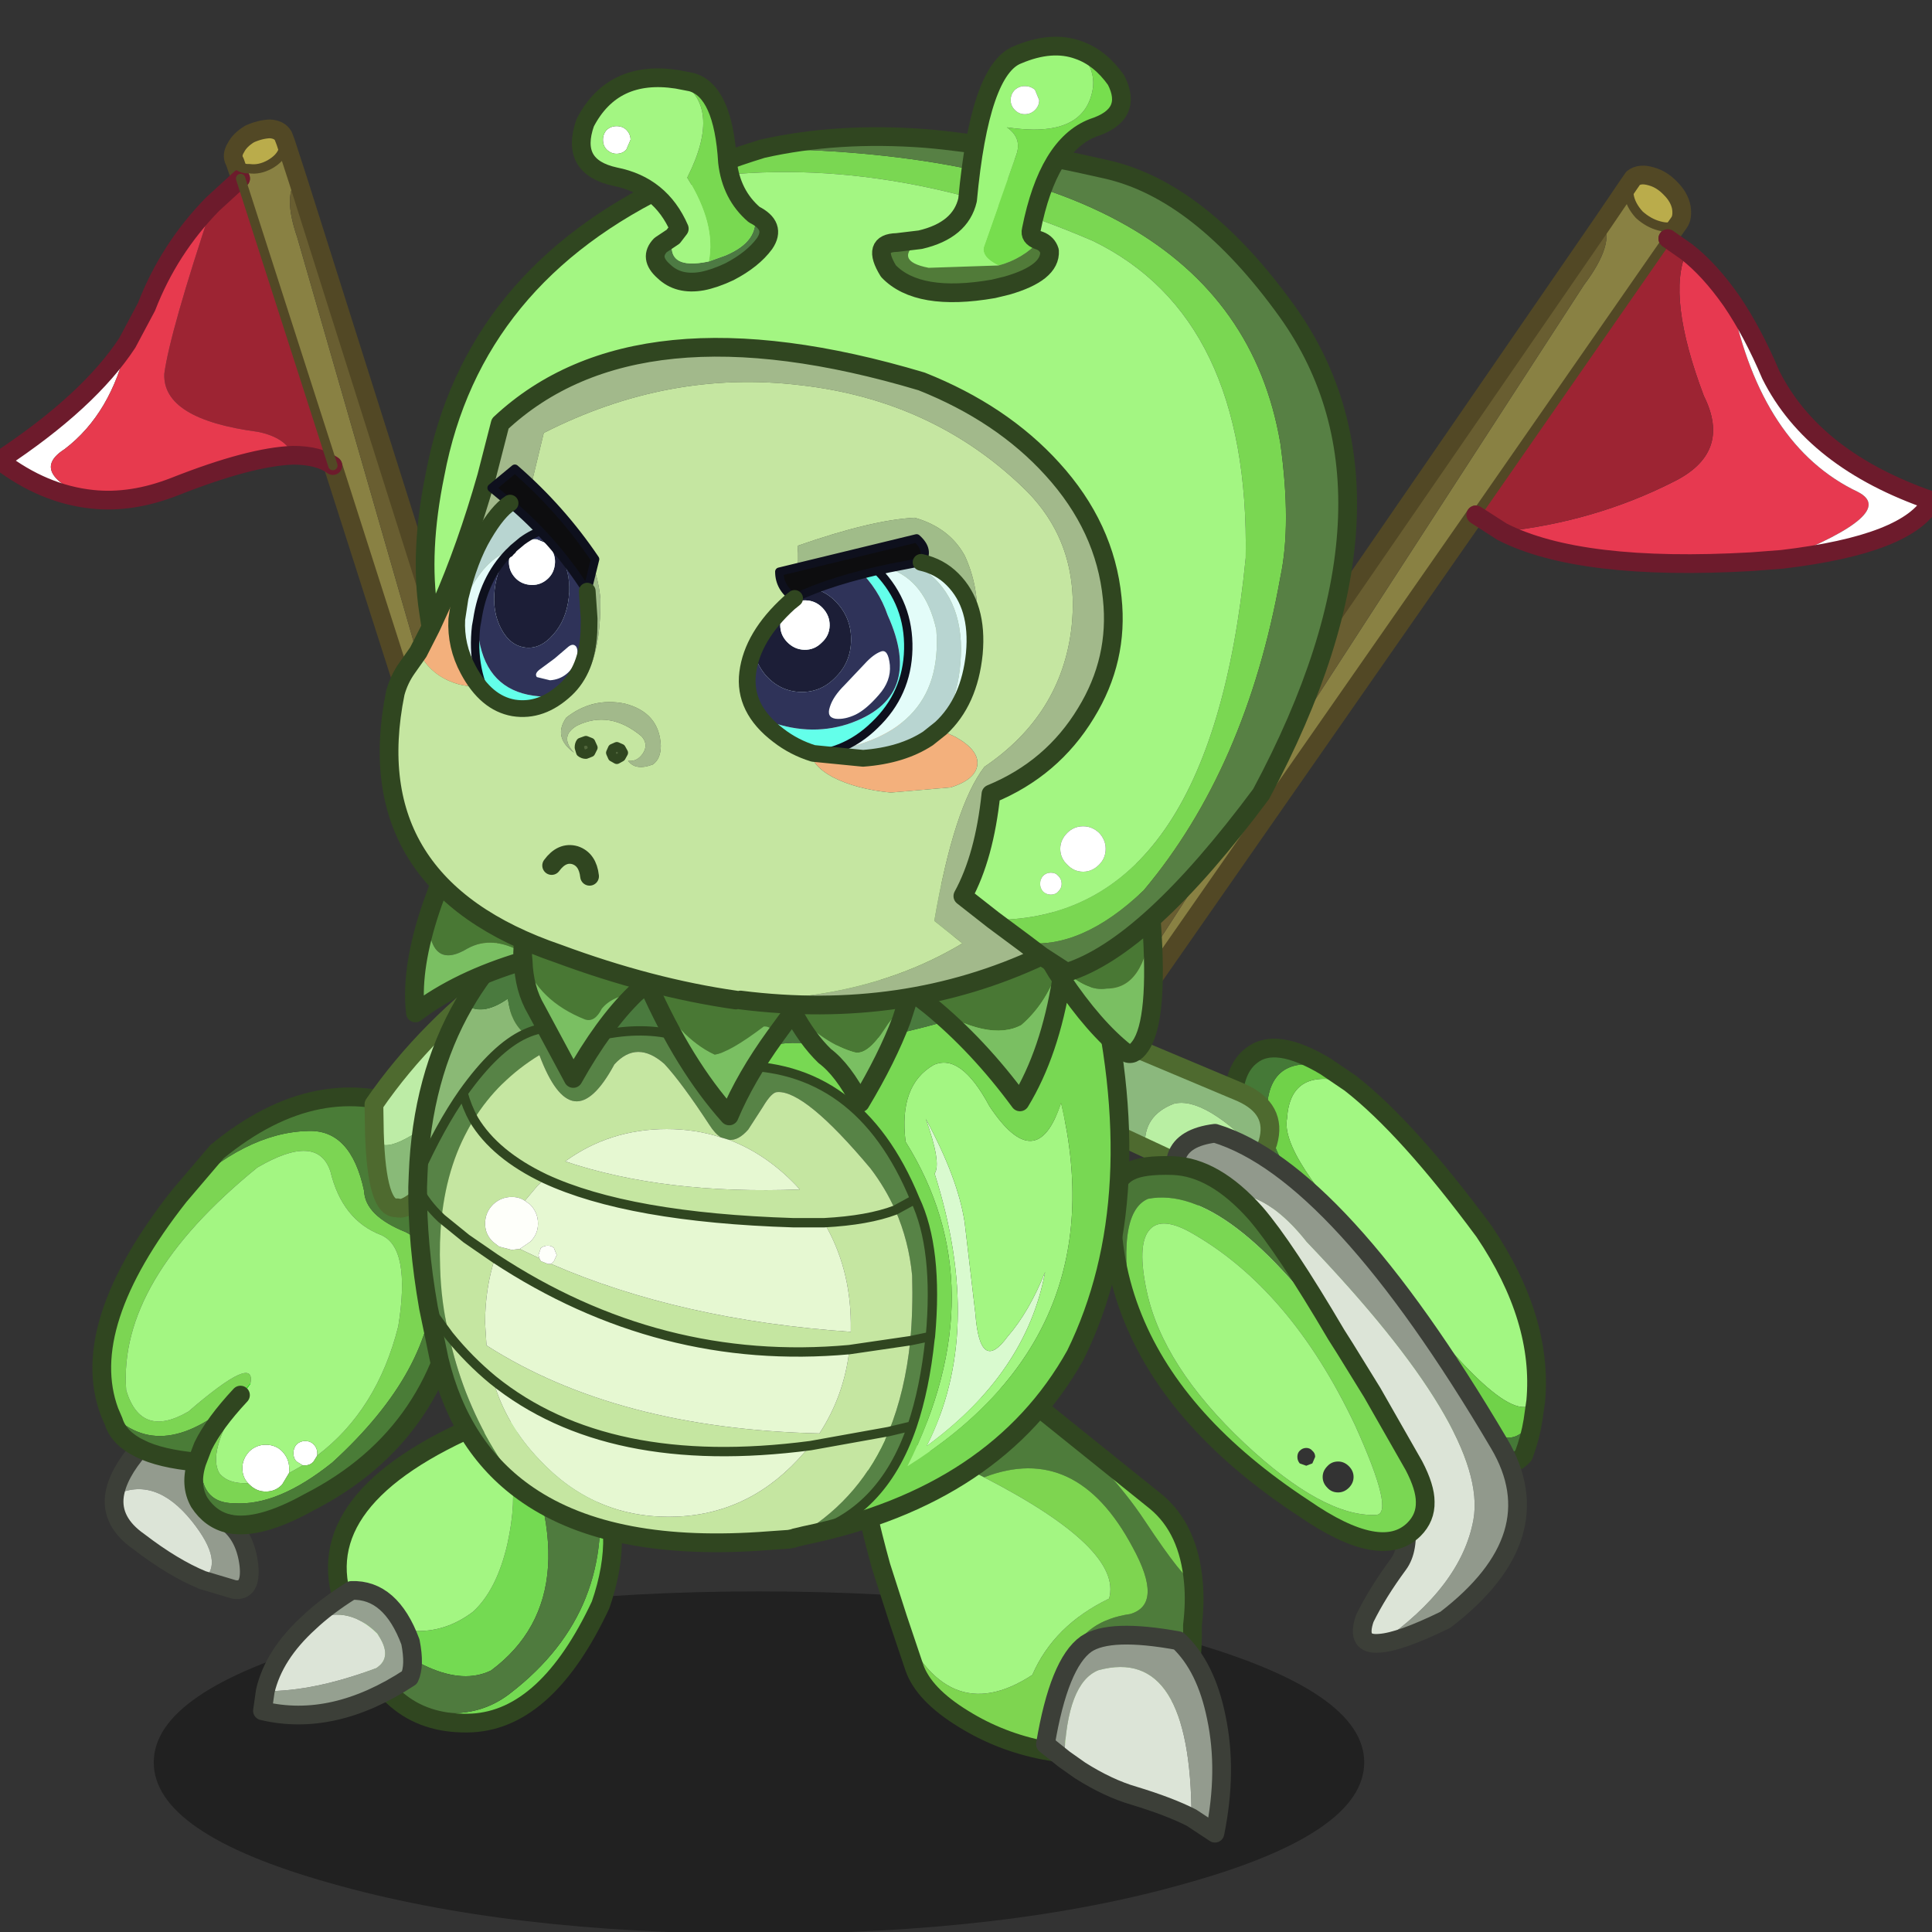 <svg xmlns:ffdec="https://www.free-decompiler.com/flash" xmlns:xlink="http://www.w3.org/1999/xlink" ffdec:objectType="frame" height="100" width="100" xmlns="http://www.w3.org/2000/svg"><rect width="100%" height="100%" fill="#333333" stroke="none"/><use ffdec:characterId="21" height="211.2" transform="matrix(.467 0 0 .467 -9.461 1.907)" width="236.25" xlink:href="#a"/><use ffdec:characterId="22" height="68" transform="scale(1.351 1.471)" width="74" xlink:href="#b"/><defs><g id="a" transform="translate(15.65 1.7)"><use ffdec:characterId="1" height="36.55" transform="translate(21.65 170.6) scale(1.038)" width="129.25" xlink:href="#c"/><use ffdec:characterId="2" height="68.85" transform="translate(119.495 105.913) scale(1.038)" width="54.4" xlink:href="#d"/><use ffdec:characterId="3" height="50.6" transform="translate(98.162 145.912) scale(1.038)" width="41.3" xlink:href="#e"/><use ffdec:characterId="4" height="95.6" transform="translate(3.512 7.462) scale(1.038)" width="60.8" xlink:href="#f"/><use ffdec:characterId="5" height="68.65" transform="translate(14.862 100.212) scale(1.038)" width="47.6" xlink:href="#g"/><use ffdec:characterId="6" height="35.7" transform="translate(32.662 149.162) scale(1.038)" width="39.4" xlink:href="#h"/><use ffdec:characterId="7" height="95.5" transform="translate(121.262 12.562) scale(1.038)" width="94.9" xlink:href="#i"/><use ffdec:characterId="8" height="74" transform="translate(49.862 89.462) scale(1.038)" width="77" xlink:href="#j"/><use ffdec:characterId="9" height="30.95" transform="translate(49.512 86.812) scale(1.038)" width="80.9" xlink:href="#k"/><use ffdec:characterId="10" height="94.75" transform="translate(46.712 8.312) scale(1.038)" width="104.35" xlink:href="#l"/><use ffdec:characterId="11" height="23.7" transform="matrix(.928 .021 -.021 .928 87.722 56.066)" width="27.1" xlink:href="#m"/><clipPath id="n" transform="matrix(.928 .021 -.021 .928 56.2 46.4)"><path d="M55.95 30.7q3.8-3.7 3.7-10.8-.2-7.1-5.85-10.05l.8-.2.05.05q2.25.45 3.8 1.95 3.2 3.05 2.8 8.8-.45 5.75-3.8 9l-1.5 1.25M50.8 10.5q4.4 1.35 5.85 7.2 1.3 13.1-14.35 15.1-2.3-.65-4.2-2.05-4.3-3.1-3.85-7.4Q34.7 19 39 14.9l.65-.55.1-.1Q44 12.1 50.8 10.5" fill="#e3fcf9" fill-rule="evenodd"/><path d="M53.8 9.85q5.65 2.95 5.85 10.05.1 7.1-3.7 10.8-3.05 2.1-7.7 2.55l-5.95-.45q15.65-2 14.35-15.1-1.45-5.85-5.85-7.2l3-.65" fill="#b8d5d1" fill-rule="evenodd"/></clipPath><g clip-path="url(#n)"><use ffdec:characterId="12" height="26.9" transform="matrix(.928 .021 -.021 .928 81.338 53.138)" width="26.6" xlink:href="#o"/></g><use ffdec:characterId="13" height="28" transform="matrix(.928 .021 -.021 .928 86.863 52.984)" width="29.1" xlink:href="#p"/><use ffdec:characterId="14" height="24.25" transform="rotate(6.52 -405.74 522.95) scale(.928)" width="15.9" xlink:href="#q"/><clipPath id="r" transform="matrix(.922 .106 -.106 .922 57.55 45.9)"><path d="M15.85 18.35q.3 4.5-1.95 7.15-2.6 3.05-5.95 2.9-3.35-.2-5.9-3.9Q.2 21.85 0 18.65 2.45 8.9 7.95 9.5q3.95 1.9 7.9 8.85" fill="#e3fcf9" fill-rule="evenodd"/><path d="m0 18.65.1-2.6Q.7 11.3 2.05 8.3q1.35-3.05 2.7-4.15 5.85 3.9 10.3 9.4h.05l.6 3.25.15 1.55Q11.9 11.4 7.95 9.5 2.45 8.9 0 18.65" fill="#b8d5d1" fill-rule="evenodd"/></clipPath><g clip-path="url(#r)"><use ffdec:characterId="15" height="26.95" transform="matrix(.922 .106 -.106 .922 58.35 51.13)" width="20.75" xlink:href="#s"/></g><use ffdec:characterId="16" height="29.9" transform="rotate(6.52 -367.611 517.034) scale(.928)" width="17.9" xlink:href="#t"/><use ffdec:characterId="17" height="4.35" transform="translate(64.712 87.862) scale(1.038)" width="6.05" xlink:href="#u"/><use ffdec:characterId="18" height="28.3" transform="translate(101.262 -1.688) scale(1.038)" width="27.65" xlink:href="#v"/><use ffdec:characterId="19" height="23.8" transform="translate(68.012 1.812) scale(1.038)" width="22" xlink:href="#w"/></g><g id="d"><path d="M30.75 14.95q6.1 4.75 14.3 15.85 6.3 9.35 5.5 18.1-2.95 3.85-17.1-15.65Q23.2 22.6 24 18.7q.35-5.6 6.75-3.75" fill="#a2f782" fill-rule="evenodd" transform="translate(2.75 -6.9)"/><path d="m28.1 13.15 2.65 1.8Q24.35 13.1 24 18.7q-.8 3.9 9.45 14.55 14.15 19.5 17.1 15.65l-.3 2.1q-2.3 3.2-4.5.7-22.95-24.9-23.9-33-.25-6.9 6.25-5.55" fill="#70d249" fill-rule="evenodd" transform="translate(2.75 -6.9)"/><path d="M50.25 51q-.3 1.85-1 3.7-2.1 2.3-6.45-.35Q30.5 44 19.65 25.65q-3.1-10.9.55-13.65 2.55-2.05 7.9 1.15-6.5-1.35-6.25 5.55.95 8.1 23.9 33 2.2 2.5 4.5-.7" fill="#457937" fill-rule="evenodd" transform="translate(2.75 -6.9)"/><path d="M53 44.1q-.3 1.85-1 3.7-2.1 2.3-6.45-.35-12.3-10.35-23.15-28.7-3.1-10.9.55-13.65 2.55-2.05 7.9 1.15l2.65 1.8q6.1 4.75 14.3 15.85 6.3 9.35 5.5 18.1l-.3 2.1z" fill="none" stroke="#304620" stroke-linecap="round" stroke-linejoin="round" stroke-width="2"/><path d="M21.4 22.8q-6.2-6.5-9.5-5.65-3.35 1.3-3.05 4.7l-10.6-4.95 1.7-9 19.15 8.05q3.9 1.75 2.85 5.35l-.55 1.5" fill="#8bb87d" fill-rule="evenodd" transform="translate(2.75 -6.9)"/><path d="M8.85 21.85q-.3-3.4 3.05-4.7 3.3-.85 9.5 5.65-1.45 2.9-5.15 2.5l-7.4-3.45" fill="#b9efa3" fill-rule="evenodd" transform="translate(2.75 -6.9)"/><path d="m24.15 15.9.55-1.5q1.05-3.6-2.85-5.35L2.7 1 1 10l10.6 4.95L19 18.4q3.7.4 5.15-2.5z" fill="none" stroke="#4e6a2f" stroke-linecap="round" stroke-linejoin="round" stroke-width="2"/><path d="M13.5 28.4q-3.95-7.25 2.8-8.1 13.15 4 30.35 33.15 5.85 9.9-5.75 18.8-4.8 2.35-7 2.5 8.7-6.05 10-13.2 1.65-9.35-17.8-29.65-6.4-8.1-12.6-3.5" fill="#91998c" fill-rule="evenodd" transform="translate(2.75 -6.9)"/><path d="M33.9 74.75q-2.6.25-1.6-2.65 1.35-2.75 3.6-5.8 2.25-3.1-1.45-11.9-3.65-8.8-20.95-26 6.2-4.6 12.6 3.5 19.45 20.3 17.8 29.65-1.3 7.15-10 13.2" fill="#dce4d7" fill-rule="evenodd" transform="translate(2.75 -6.9)"/><path d="M16.25 21.5q-3.95-7.25 2.8-8.1 13.15 4 30.35 33.15 5.85 9.9-5.75 18.8-4.8 2.35-7 2.5-2.6.25-1.6-2.65 1.35-2.75 3.6-5.8 2.25-3.1-1.45-11.9-3.65-8.8-20.95-26z" fill="none" stroke="#3c3f38" stroke-linecap="round" stroke-linejoin="round" stroke-width="2"/><path d="M7.55 40.05q-2.4-5.9-2.3-12.5.35-2.4 2-3.2 1.35-.7 4.55-.6 4.45.15 8.85 5.1 3.1 3.6 8.6 12.95l.95 1.5q-12.55-17.65-21.05-16-3.6 1.55-1.6 12.75" fill="#4a7637" fill-rule="evenodd" transform="translate(2.75 -6.9)"/><path d="M7.55 40.05q-2-11.2 1.6-12.75 8.5-1.65 21.05 16l2.9 4.7 4.45 7.8q1.2 2.3 1.2 3.85.05 1.7-1.2 2.95-3.5 3.45-11.75-2.25-13.65-8.95-18.25-20.3m11.9 13.35q8.45 7.9 14.05 7.65 2.05-.1-2.25-9.6Q24.3 36.8 13.55 30.8q-3.15-1.7-4.35-.05Q8 32.35 9 37.1q1.7 8.05 10.45 16.3" fill="#7ad753" fill-rule="evenodd" transform="translate(2.75 -6.9)"/><path d="M19.45 53.4Q10.7 45.15 9 37.1q-1-4.75.2-6.35 1.2-1.65 4.35.05 10.75 6 17.7 20.65 4.3 9.5 2.25 9.6-5.6.25-14.05-7.65M27 54.85q0-.4-.3-.65-.25-.3-.65-.3t-.7.3q-.25.25-.25.65t.25.7l.7.25.65-.25.3-.7m3.6 1q-.5-.5-1.15-.5-.7 0-1.15.5-.5.5-.5 1.15 0 .65.5 1.15.45.5 1.15.5.65 0 1.15-.5.5-.5.5-1.15 0-.65-.5-1.15" fill="#a3f682" fill-rule="evenodd" transform="translate(2.75 -6.9)"/><path d="M32.95 36.4 32 34.9q-5.5-9.35-8.6-12.95-4.4-4.95-8.85-5.1-3.2-.1-4.55.6-1.65.8-2 3.2-.1 6.6 2.3 12.5 4.6 11.35 18.25 20.3 8.25 5.7 11.75 2.25 1.25-1.25 1.2-2.95 0-1.55-1.2-3.85l-4.45-7.8-2.9-4.7z" fill="none" stroke="#304620" stroke-linecap="round" stroke-linejoin="round" stroke-width="2"/></g><g id="e"><path d="M13.95 10.6q-4.6-2.4-10.8-5L15.85 0l4.45 3.55Q27.4 9.6 31.15 15.3q4.15 6.25 5.15 6.5.2 2.1-.1 4.6.35 15.4-13.25 13.8-2.85-13.65 6.6-15 3.6-1.05.25-7.15-6-11.25-15.85-7.45" fill="#4e7c3b" fill-rule="evenodd" transform="translate(1 1)"/><path d="M4.75 25.7q5.1 12.05 14.35 6 2.3-5.3 8.2-8.15 1.5-5.3-13.35-12.95 9.85-3.8 15.85 7.45 3.35 6.1-.25 7.15-9.45 1.35-6.6 15l-2.6-.45q-4.65-.9-8.6-3.35-4.25-2.6-5.25-5.5l-1.75-5.2M20.3 3.55l12 9.65q3.5 2.9 4 8.6-1-.25-5.15-6.5Q27.4 9.6 20.3 3.55" fill="#7ed550" fill-rule="evenodd" transform="translate(1 1)"/><path d="m4.75 25.7-1.8-5.6Q1.2 13.8 0 6.95L3.15 5.6q6.2 2.6 10.8 5Q28.8 18.25 27.3 23.55q-5.9 2.85-8.2 8.15-9.25 6.05-14.35-6" fill="#a3f682" fill-rule="evenodd" transform="translate(1 1)"/><path d="M4.15 6.6 1 7.95Q2.2 14.8 3.95 21.1l1.8 5.6 1.75 5.2q1 2.9 5.25 5.5 3.95 2.45 8.6 3.35l2.6.45q13.6 1.6 13.25-13.8.3-2.5.1-4.6-.5-5.7-4-8.6l-12-9.65L16.85 1 4.15 6.6z" fill="none" stroke="#304620" stroke-linecap="round" stroke-linejoin="round" stroke-width="2"/><path d="m22.5 40.7-2-1.6q1.45-8.65 4.35-10.7 2.5-1.7 9.85-.35 2.95 2.75 4.05 8.2 1.2 5.7-.15 12.35l-2.5-1.65q-.05-18.45-9.95-15.75-3.35 1.35-3.65 9.5" fill="#939b8e" fill-rule="evenodd" transform="translate(1 1)"/><path d="M36.1 46.95q-2.35-1.2-6.15-2.35-2.75-.8-5.75-2.7l-1.7-1.2q.3-8.15 3.65-9.5 9.9-2.7 9.95 15.75" fill="#dce4d7" fill-rule="evenodd" transform="translate(1 1)"/><path d="m23.5 41.7-2-1.6q1.45-8.65 4.35-10.7 2.5-1.7 9.85-.35 2.95 2.75 4.05 8.2 1.2 5.7-.15 12.35l-2.5-1.65q-2.35-1.2-6.15-2.35-2.75-.8-5.75-2.7l-1.7-1.2z" fill="none" stroke="#3c3f38" stroke-linecap="round" stroke-linejoin="round" stroke-width="2"/></g><g id="f"><path d="M13.65 22.85q-1.7 7.55-6.7 11.35-4 2.55 2.95 5.35Q4.7 39 0 35.4q9.55-6.3 13.65-12.55" fill="#fff" fill-rule="evenodd" transform="translate(1 1)"/><path d="m25.75 5.3 9.85 30.65q-1.5-1.1-4.25-1.1-.8-1.9-3.75-2.5-10.2-1.35-10-6.2.6-4.45 5.15-18.1l3-2.75" fill="#9d2433" fill-rule="evenodd" transform="translate(1 1)"/><path d="M31.85 5.4q-1.65 1.55-.05 6.2l23.6 82-1.4-.15-18.4-57.5L25.75 5.3l-.6-1.75q.5.75 1.55.7 1.05.15 2.15-.45Q30 3.15 30.3 2.25l.25-.85 1.3 4" fill="#898143" fill-rule="evenodd" transform="translate(1 1)"/><path d="m55.4 93.6-23.6-82q-1.6-4.65.05-6.2L58.8 90.6q-.45 3-3.4 3" fill="#695e31" fill-rule="evenodd" transform="translate(1 1)"/><path d="m30.55 1.4-.25.85q-.3.9-1.45 1.55-1.1.6-2.15.45-1.05.05-1.55-.7l-.05-.1q-.35-.65.15-1.45.4-.8 1.45-1.45 1.1-.5 2.15-.55 1.05.05 1.45.75l.25.65" fill="#baac4b" fill-rule="evenodd" transform="translate(1 1)"/><path d="M13.65 22.85 15.7 19q2.4-6.2 7.05-10.95-4.55 13.65-5.15 18.1-.2 4.85 10 6.2 2.95.6 3.75 2.5Q26.8 35 18.7 38.2q-4.6 1.8-8.8 1.35-6.95-2.8-2.95-5.35 5-3.8 6.7-11.35" fill="#e73a4e" fill-rule="evenodd" transform="translate(1 1)"/><path d="M56.4 94.6q2.95 0 3.4-3L32.85 6.4l-1.3-4-.25-.65q-.4-.7-1.45-.75-1.05.05-2.15.55-1.05.65-1.45 1.45-.5.8-.15 1.45l.05.1.6 1.75m9.85 30.65L55 94.45l1.4.15" fill="none" stroke="#524825" stroke-linecap="round" stroke-linejoin="round" stroke-width="2"/><path d="m23.75 9.05 3-2.75m-12.1 17.55L16.7 20q2.4-6.2 7.05-10.95m8.6 26.8q2.75 0 4.25 1.1m-25.7 3.6q4.2.45 8.8-1.35 8.1-3.2 12.65-3.35m-21.45 4.7Q5.7 40 1 36.4q9.55-6.3 13.65-12.55" fill="none" stroke="#6d1b2c" stroke-linecap="round" stroke-linejoin="round" stroke-width="2"/><path d="m30.55 1.4-.25.85q-.3.9-1.45 1.55-1.1.6-2.15.45-1.05.05-1.55-.7m.6 1.75 9.85 30.65" fill="none" stroke="#524825" stroke-linecap="round" stroke-linejoin="round" transform="translate(1 1)"/></g><g id="g"><path d="m23 52.3-.4.65q-.35.4-.9.4h-.25l-.65-.4q-.35-.35-.35-.9t.35-.95q.4-.35.9-.35.55 0 .9.35.4.4.4.95v.25m-3 1.85-.75 1.25q-.7.75-1.75.75-1 0-1.75-.75l-.15-.15q-.6-.65-.6-1.6 0-1 .75-1.8.75-.7 1.75-.7 1.05 0 1.75.7.75.8.75 1.8v.5" fill="#fff" fill-rule="evenodd" transform="translate(1 1)"/><path d="M10.8 51.3q1.2-2.45 4-5.45Q6.35 53.6.8 47.6q-3.4-9.2 7.45-23Q15.3 17.8 22 17.65q4.6-.2 6 6.4.1 2.65 4.45 4.4 2.3 1.15 3 4.75-.05 10-10.85 19.85-5.8 4.65-10.45 4.35-4.4 0-3.35-6.1m5.05-6.65-1.05 1.2 1.05-1.2q-4.8 6.95-3.3 9.55.95 1.15 3.05 1.05l.15.15q.75.75 1.75.75 1.05 0 1.75-.75l.75-1.25.2-.1 1.25-.7h.25q.55 0 .9-.4l.4-.65q6.4-4.85 8.65-13.8 1.35-8.4-1.85-9.75-4.15-1.6-5.4-6.8-1.4-4.15-7.8-.4-14.9 12.1-14 23.8 1.6 5.2 6.65 2.25 7.3-6.3 6.6-2.95" fill="#7cd553" fill-rule="evenodd" transform="translate(1 1)"/><path d="M15.85 44.65q.7-3.35-6.6 2.95-5.05 2.95-6.65-2.25-.9-11.7 14-23.8 6.4-3.75 7.8.4 1.25 5.2 5.4 6.8 3.2 1.35 1.85 9.75Q29.4 47.45 23 52.3v-.25q0-.55-.4-.95-.35-.35-.9-.35-.5 0-.9.35-.35.4-.35.95 0 .55.35.9l.65.4-1.25.7-.2.1v-.5q0-1-.75-1.8-.7-.7-1.75-.7-1 0-1.75.7-.75.8-.75 1.8 0 .95.6 1.6-2.1.1-3.05-1.05-1.5-2.6 3.3-9.55" fill="#a3f682" fill-rule="evenodd" transform="translate(1 1)"/><path d="M14.8 45.85q-2.8 3-4 5.45-1.05 6.1 3.35 6.1 4.65.3 10.45-4.35Q35.4 43.2 35.45 33.2q-.7-3.6-3-4.75-4.35-1.75-4.45-4.4-1.4-6.6-6-6.4-6.7.15-13.75 6.95l4.05-4.75q10.85-8.9 21.5-4.25 6.25 6.35 4.65 17.5Q36.6 49.9 22.1 57.3q-5.3 2.95-8.5 2.3-2-.45-3.2-2.3-1.05-1.85-.25-4.3l.65-1.7-.65 1.7q-3.9-.35-6.1-1.45-2.25-1.1-2.8-2.9L.8 47.6q5.55 6 14-1.75" fill="#4a7c37" fill-rule="evenodd" transform="translate(1 1)"/><path d="M10.15 53q-.8 2.45.25 4.3 1.2 1.85 3.2 2.3 1.75 1.5 2.1 4.4.3 2.9-1.6 2.6l-3.35-1q2.45-1.8-1.15-6.3-3.95-4.9-8.25-2.75.35-2.3 2.7-5 2.2 1.1 6.1 1.45" fill="#939b8e" fill-rule="evenodd" transform="translate(1 1)"/><path d="M10.75 65.6q-3.15-1.3-6.8-4.1-3-2.1-2.6-4.95 4.3-2.15 8.25 2.75 3.6 4.5 1.15 6.3" fill="#dce4d7" fill-rule="evenodd" transform="translate(1 1)"/><path d="m15.8 46.85 1.05-1.2" fill="none" stroke="#0f0" stroke-linecap="round" stroke-linejoin="round" stroke-width=".05"/><path d="M2.35 57.55q-.4 2.85 2.6 4.95 3.65 2.8 6.8 4.1l3.35 1q1.9.3 1.6-2.6-.35-2.9-2.1-4.4M2.35 57.55q.35-2.3 2.7-5" fill="none" stroke="#3c3f38" stroke-linecap="round" stroke-linejoin="round" stroke-width="2"/><path d="M15.8 46.85q-2.8 3-4 5.45l-.65 1.7q-.8 2.45.25 4.3 1.2 1.85 3.2 2.3 3.2.65 8.5-2.3 14.5-7.4 16.35-24.2 1.6-11.15-4.65-17.5-10.65-4.65-21.5 4.25L9.25 25.6Q-1.6 39.4 1.8 48.6l.45 1.05q.55 1.8 2.8 2.9 2.2 1.1 6.1 1.45" fill="none" stroke="#304620" stroke-linecap="round" stroke-linejoin="round" stroke-width="2"/><path d="M44.65 5.2q-3.85 7.5-8.75 10.95-6.45 5-6.8 1.7l-.05-3.05Q34.65 6.65 43.7 0l.95 5.2" fill="#bdeca6" fill-rule="evenodd" transform="translate(1 1)"/><path d="m44.65 5.2.95 5.25q-11.75 16.4-14.05 15.4-2.2.3-2.45-8 .35 3.3 6.8-1.7 4.9-3.45 8.75-10.95" fill="#89ba78" fill-rule="evenodd" transform="translate(1 1)"/><path d="M30.1 18.85q.25 8.3 2.45 8 2.3 1 14.05-15.4l-.95-5.25L44.7 1q-9.05 6.65-14.65 14.8l.05 3.05z" fill="none" stroke="#4e6a2f" stroke-linecap="round" stroke-linejoin="round" stroke-width="2"/></g><g id="h"><path d="m23.65 1.6 2.6-1.05q9.4 19.2-1.85 27.55-5.65 2.75-15.6-6.95 7.8 5.1 13.65.7 2.55-2.3 3.7-7.25 2-9.05-2.5-13M35.7 7.4q3.15 5.75.4 13.7-5.7 12.15-13.7 12.6-4.6.2-7.65-2.15Q21.8 34.2 26.5 30.5q11.45-8.85 9.2-23.1" fill="#74da52" fill-rule="evenodd" transform="translate(1 1)"/><path d="M8.8 21.15q9.95 9.7 15.6 6.95Q35.65 19.75 26.25.55L27.6 0q5.7 3.05 8.1 7.4 2.25 14.25-9.2 23.1-4.7 3.7-11.75 1.05-3.5-2.65-5.15-8.5l-.85-1.9h.05" fill="#4f7b3e" fill-rule="evenodd" transform="translate(1 1)"/><path d="M23.65 1.6q4.5 3.95 2.5 13-1.15 4.95-3.7 7.25-5.85 4.4-13.65-.7h-.05Q4.55 9.65 23.65 1.6" fill="#a3f682" fill-rule="evenodd" transform="translate(1 1)"/><path d="m27.25 1.55-2.6 1.05q-19.1 8.05-14.9 19.55l.85 1.9q1.65 5.85 5.15 8.5 3.05 2.35 7.65 2.15 8-.45 13.7-12.6 2.75-7.95-.4-13.7-2.4-4.35-8.1-7.4l-1.35.55z" fill="none" stroke="#304620" stroke-linecap="round" stroke-linejoin="round" stroke-width="2"/><path d="M5 22.95q1.85-1.75 4.5-3.4 4.2-.15 6.3 5.5.5 2.55-.1 3.8Q7.55 34.2 0 32.4l.3-2.1q5.15.05 11.85-2.45 1.85-1.2.1-3.7-3.35-3.3-7.25-1.2" fill="#95a090" fill-rule="evenodd" transform="translate(1 1)"/><path d="M5 22.95q3.9-2.1 7.25 1.2 1.75 2.5-.1 3.7Q5.45 30.35.3 30.3q.9-3.9 4.7-7.35" fill="#dce4d7" fill-rule="evenodd" transform="translate(1 1)"/><path d="M1.3 31.3 1 33.4q7.55 1.8 15.7-3.55.6-1.25.1-3.8-2.1-5.65-6.3-5.5-2.65 1.65-4.5 3.4-3.8 3.45-4.7 7.35z" fill="none" stroke="#3c3f38" stroke-linecap="round" stroke-linejoin="round" stroke-width="2"/></g><g id="i"><path d="M66.7 8.2q2.45 1.9 4.8 5.25 3.2 15.5 13.5 20.4 4.4 2.25-8.1 7.2l-3.25.25Q55.3 42.35 47 38.1q9.85-1.05 18.25-5.3 6.35-3.1 3.3-9.2-4-10.6-1.85-15.4" fill="#e73950" fill-rule="evenodd" transform="translate(1 1)"/><path d="M71.5 13.45q2.25 3.3 4.2 7.9 4.55 9.1 17.2 13.45-2.45 4.65-16 6.25 12.5-4.95 8.1-7.2-10.3-4.9-13.5-20.4" fill="#fff" fill-rule="evenodd" transform="translate(1 1)"/><path d="M44.2 36.3 64.7 6.8l2 1.4q-2.15 4.8 1.85 15.4 3.05 6.1-3.3 9.2-8.4 4.25-18.25 5.3l-2.8-1.8" fill="#9d2433" fill-rule="evenodd" transform="translate(1 1)"/><path d="m2.9 93.3 52.85-81.55q3.35-4.45 2.05-6.7L60.55 1q-.15.45 0 1.1.15 1.1 1.1 2.15 1 .9 2.15 1.2 1.25.35 1.95-.25l.15-.1-1.2 1.7-20.5 29.5L4.35 93.5l-1.45-.2" fill="#898143" fill-rule="evenodd" transform="translate(1 1)"/><path d="M57.8 5.05q1.3 2.25-2.05 6.7L2.9 93.3q-3.35-.9-2.85-4.35L57.8 5.05" fill="#695e31" fill-rule="evenodd" transform="translate(1 1)"/><path d="m65.9 5.1-.15.1q-.7.6-1.95.25-1.15-.3-2.15-1.2-.95-1.05-1.1-2.15-.15-.65 0-1.1L61 .35q.7-.55 1.9-.2 1.15.3 2.1 1.3.95.95 1.15 2.05.15 1.05-.25 1.6" fill="#baac4b" fill-rule="evenodd" transform="translate(1 1)"/><path d="M44.2 36.3 64.7 6.8m1.2-1.7-.15.1q-.7.6-1.95.25-1.15-.3-2.15-1.2-.95-1.05-1.1-2.15-.15-.65 0-1.1" fill="none" stroke="#524825" stroke-linecap="round" stroke-linejoin="round" transform="translate(1 1)"/><path d="m3.9 94.3 1.45.2L45.2 37.3M65.7 7.8l1.2-1.7q.4-.55.25-1.6-.2-1.1-1.15-2.05-.95-1-2.1-1.3-1.2-.35-1.9.2l-.45.65-2.75 4.05-57.75 83.9Q.55 93.4 3.9 94.3" fill="none" stroke="#524825" stroke-linecap="round" stroke-linejoin="round" stroke-width="2"/><path d="M67.7 9.2q2.45 1.9 4.8 5.25 2.25 3.3 4.2 7.9 4.55 9.1 17.2 13.45-2.45 4.65-16 6.25l-3.25.25Q56.3 43.35 48 39.1l-2.8-1.8M65.7 7.8l2 1.4" fill="none" stroke="#6d1b2c" stroke-linecap="round" stroke-linejoin="round" stroke-width="2"/></g><g id="j"><path d="M54.35 61.65q6.2-12.2.85-29.1.75-1.1-.95-5.85 3.4 6.25 4.15 11l1.15 9.8q.5 6.5 3.45 2.45 2.3-2.65 4-6.9-2 10.8-12.65 18.6" fill="#d9facf" fill-rule="evenodd" transform="translate(1 1)"/><path d="M68.7 25q5.85 24.85-16.4 38.8 9.55-19.05-.2-34.65-.75-6.05 3-8.2 2.9-1.3 5.95 4.4 5.05 7.6 7.65-.35M54.35 61.65Q65 53.85 67 43.05q-1.7 4.25-4 6.9-2.95 4.05-3.45-2.45l-1.15-9.8q-.75-4.75-4.15-11 1.7 4.75.95 5.85 5.35 16.9-.85 29.1" fill="#a3f682" fill-rule="evenodd" transform="translate(1 1)"/><path d="M68.7 25q-2.6 7.95-7.65.35-3.05-5.7-5.95-4.4-3.75 2.15-3 8.2 9.75 15.6.2 34.65Q74.55 49.85 68.7 25m3.7-14.4q6.1 24.45-2.15 41.3-8.4 15.05-28.95 19.3l-.4.1.4-.1q8.25-2.15 11.5-11.7 1.35-4 1.9-9.25l.05-.3q.85-9.4-1.65-14.65-6-14.6-19.5-14.25Q37.45 17.6 43.65 19 57 17.15 72.4 10.6" fill="#78d853" fill-rule="evenodd" transform="translate(1 1)"/><path d="M4.95 14.45Q8.85 7.7 15.75 2.9L69.15 0q1.95 5.45 3.25 10.6Q57 17.15 43.65 19q-6.2-1.4-10.05 2.05-6.3-5.6-15.9-2.8-2.95-2.15-6.25-.6-1.5-1.25-1.85-3.7-2.8 1.95-4.65.5" fill="#4a7a3e" fill-rule="evenodd" transform="translate(1 1)"/><path d="M.05 32.65q.4-10.4 4.9-18.2 1.85 1.45 4.65-.5.35 2.45 1.85 3.7-3.15 1.45-6.6 6.3-2.45 3.5-4.8 8.7" fill="#8ab975" fill-rule="evenodd" transform="translate(1 1)"/><path d="m40.9 71.3-.65.15.9-.55q6.2-3.8 9.15-10.8 1.75-4.3 2.3-9.7.3-3.25.2-6.95-.35-3.7-1.8-7-1.05-2.35-2.65-4.45-7-8.35-9.95-8.15-.6 0-1.55 1.6l-1.55 2.4q-1.05 1.2-2.05 1.1l-.85-.25q-.65-.4-1.25-1.35-2.95-4.5-4.8-6.5-2.95-2.6-5.35.05-4.5 8.35-8-1-4.4 2.7-7 6.9-2.8 4.4-3.45 10.55-.25 2.5-.15 5.25.1 3.7.95 7.25.65 3.05 1.8 6.05 2.55 6.5 6.65 11Q4.6 62 2.3 52.4l-1.15-5.55Q-.05 40 0 34l.05-1.35q2.35-5.2 4.8-8.7 3.45-4.85 6.6-6.3 3.3-1.55 6.25.6 9.6-2.8 15.9 2.8 13.5-.35 19.5 14.25L51 36.45l2.1-1.15q2.5 5.25 1.65 14.65l-2.15.45 2.15-.45-.05.3q-.55 5.25-1.9 9.25l-2.5.6 2.5-.6q-3.25 9.55-11.5 11.7l-.4.1M6 26.8q-.75-1.35-1.15-2.85.4 1.5 1.15 2.85M3.35 49.85l-2.2-3 2.2 3M0 34q.8 1.7 2.55 3.35Q.8 35.7 0 34" fill="#578346" fill-rule="evenodd" transform="translate(1 1)"/><path d="m40.25 71.45-.1.05-.5.1-2.15.15q-16.7 1.3-25.7-4.85-4.1-4.5-6.65-11-1.15-3-1.8-6.05 2.15 2.65 4.7 4.75-2.55-2.1-4.7-4.75-.85-3.55-.95-7.25-.1-2.75.15-5.25Q3.2 31.2 6 26.8q2.6-4.2 7-6.9 3.5 9.35 8 1 2.4-2.65 5.35-.05 1.85 2 4.8 6.5.6.95 1.25 1.35-2.7-.9-5.8-.9-6.1 0-10.85 3.45 10.55 3.55 25.05 3l-.35-.4q-3.25-3.4-7.2-4.9 1 .1 2.05-1.1l1.55-2.4q.95-1.6 1.55-1.6 2.95-.2 9.95 8.15 1.6 2.1 2.65 4.45-2.9 1.1-7.6 1.35 4.7-.25 7.6-1.35 1.45 3.3 1.8 7 .1 3.7-.2 6.95l-6.5.95 6.5-.95q-.55 5.4-2.3 9.7-2.95 7-9.15 10.8l-.9.55M43.4 37.8h-3.3q-17.55-.55-26.5-4.7l-.8.75-1.35 1.6q-.6-.4-1.4-.4-1.15 0-2 .8-.85.85-.85 2.05 0 1.15.85 1.95l.65.5 1.35.35.85-.1 2.1 1 .15.3.75.3h.35q13.8 6 32 7.25v-.95q-.05-5.95-2.85-10.7M6 26.8q2.25 3.75 7.6 6.3-5.35-2.55-7.6-6.3m2.25 14.8L5.2 39.5l-2.65-2.15L5.2 39.5l3.05 2.1Q7.2 44.8 7.2 48.5l.15 2.4q13.9 8.9 35.55 9.4 2.65-4.05 3.2-8.95Q25.85 53.2 8.25 41.6m-.2 13Q9.4 59.35 13 63.1q5.7 6.1 13.8 6.1 8.1 0 13.8-6.1l1.35-1.5 8.35-1.5-8.35 1.5q-21.7 2.85-33.9-7" fill="#c5e6a1" fill-rule="evenodd" transform="translate(1 1)"/><path d="m32.4 28.7.85.25q3.95 1.5 7.2 4.9l.35.4q-14.5.55-25.05-3Q20.5 27.8 26.6 27.8q3.1 0 5.8.9m-18.8 4.4q8.95 4.15 26.5 4.7h3.3q2.8 4.75 2.85 10.7v.95q-18.2-1.25-32-7.25l.3-.3.3-.65-.3-.75q-.25-.25-.65-.25t-.75.25l-.25.75.1.35-2.1-1 1.1-.75q.85-.8.85-1.95 0-1.2-.85-2.05l-.55-.4 1.35-1.6.8-.75m-5.35 8.5q17.6 11.6 37.85 9.75-.55 4.9-3.2 8.95-21.65-.5-35.55-9.4l-.15-2.4q0-3.7 1.05-6.9m33.7 20-1.35 1.5q-5.7 6.1-13.8 6.1-8.1 0-13.8-6.1-3.6-3.75-4.95-8.5 12.2 9.85 33.9 7" fill="#e6f8d2" fill-rule="evenodd" transform="translate(1 1)"/><path d="M14.25 42.2h-.35l-.75-.3-.15-.3-.1-.35.25-.75q.35-.25.75-.25t.65.25l.3.75-.3.65-.3.3m-3.35-1.6-.85.1-1.35-.35-.65-.5q-.85-.8-.85-1.95 0-1.2.85-2.05.85-.8 2-.8.8 0 1.4.4l.55.4q.85.85.85 2.05 0 1.15-.85 1.95l-1.1.75" fill="#fefffa" fill-rule="evenodd" transform="translate(1 1)"/><path d="M5.95 15.45Q9.85 8.7 16.75 3.9L70.15 1q1.95 5.45 3.25 10.6 6.1 24.45-2.15 41.3-8.4 15.05-28.95 19.3l-.4.1-.65.15-.1.05-.5.1-2.15.15q-16.7 1.3-25.7-4.85Q5.6 63 3.3 53.4l-1.15-5.55Q.95 41 1 35l.05-1.35q.4-10.4 4.9-18.2M42.3 72.2l-.4.1" fill="none" stroke="#304620" stroke-linecap="round" stroke-linejoin="round" stroke-width="2"/><path d="M11.45 17.65q3.3-1.55 6.25.6 9.6-2.8 15.9 2.8 13.5-.35 19.5 14.25L51 36.45q-2.9 1.1-7.6 1.35h-3.3q-17.55-.55-26.5-4.7-5.35-2.55-7.6-6.3-.75-1.35-1.15-2.85-2.45 3.5-4.8 8.7M52.6 50.4l2.15-.45q.85-9.4-1.65-14.65M2.55 37.35 5.2 39.5l3.05 2.1q17.6 11.6 37.85 9.75l6.5-.95m-2.3 9.7 2.5-.6q1.35-4 1.9-9.25l.05-.3M8.05 54.6q-2.55-2.1-4.7-4.75l-2.2-3m40.8 14.75 8.35-1.5m2.5-.6q-3.25 9.55-11.5 11.7M11.45 17.65q-3.15 1.45-6.6 6.3m-2.3 13.4Q.8 35.7 0 34m8.05 20.6q12.2 9.85 33.9 7" fill="none" stroke="#304620" stroke-linecap="round" stroke-linejoin="round" transform="translate(1 1)"/></g><g id="k"><path d="m69.05 5.5 8.8-5.5.85 8.25v.1q-.75 7.05-4.8 7-2.1.35-4.65-2.05l-.4-.4q-1.2-1.2-2.45-2.95L65.25 7.8l3.8-2.3-3.8 2.3 1.15 2.15 2.2 3.65q-1.3 3.5-3.8 5.65-3.45 1.85-9.8-2.1l-2-1.55-1 3.1q-.4-1.25-1.75.9-1.9 2.95-3.3 2.55-3.2-.9-6.5-4.35l-.15-.15.1.2-1.9 2.6q-.3-1.1-1.2-1.05-3.7 2.8-5.25 3-3.8-1.75-7.1-7.45l-.1-.2-1.3 1.15q-2.4.2-3.55 1.6-.75 1.5-1.8 1.15-5-2-6.5-6.3l-.15-.5v-.35Q8.3 9.65 5.7 11.05q-4.1 2.5-4.25-3.35.95-3 2.45-6.4L12 7.7v-.2l11.45 4.05-.05-.1 17.75 3.4 12.35-2.1L69.05 5.5M53.5 12.75l-2.75 1.3L53 15.6l-2.25-1.55 2.75-1.3m-12.35 2.1-2.05.3 1.2 2.5-1.2-2.5 2.05-.3m-16.3-.1-1.4-3.2 1.4 3.2M12 7.7q-.4 2-.45 3.8.05-1.8.45-3.8" fill="#497834" fill-rule="evenodd" transform="translate(1 1)"/><path d="M66.4 9.95q1.25 1.75 2.45 2.95l.4.4q2.55 2.4 4.65 2.05 4.05.05 4.8-7 .75 10.4-1.2 13.15-.8 1.15-1.6.65-3.35-2.65-6.8-7.8l-.5-.75.5.75q-1.25 7.85-4.45 13.1Q60.2 21.4 55 17.15q6.35 3.95 9.8 2.1 2.5-2.15 3.8-5.65l-2.2-3.65M52 18.7q-1.55 4.1-4.4 8.85-1.85-3.55-3.8-5-1.9-1.85-3.4-4.7l-.1-.2.15.15q3.3 3.45 6.5 4.35 1.4.4 3.3-2.55 1.35-2.15 1.75-.9m-13.5 1.75q-3.15 4.35-4.9 8.5-4.8-5.35-8.65-14 3.3 5.7 7.1 7.45 1.55-.2 5.25-3 .9-.05 1.2 1.05M23.55 15.9q-3.35 3.25-6.6 9.05L13 17.6q-1.3-2.2-1.4-5.2Q4.7 14.45.1 17.95-.4 13.6 1.45 7.7q.15 5.85 4.25 3.35 2.6-1.4 5.85.45v.35l.15.5q1.5 4.3 6.5 6.3 1.05.35 1.8-1.15 1.15-1.4 3.55-1.6m-12-4.05.05.55-.05-.55" fill="#7abf62" fill-rule="evenodd" transform="translate(1 1)"/><path d="M79.7 9.25 78.85 1l-8.8 5.5-3.8 2.3 1.15 2.15 2.2 3.65.5.75q3.45 5.15 6.8 7.8.8.5 1.6-.65 1.95-2.75 1.2-13.15M56 18.15l-2-1.55-1 3.1q-1.55 4.1-4.4 8.85-1.85-3.55-3.8-5-1.9-1.85-3.4-4.7l-1.9 2.6q-3.15 4.35-4.9 8.5-4.8-5.35-8.65-14l-.1-.2-1.3 1.15q-3.35 3.25-6.6 9.05L14 18.6q-1.3-2.2-1.4-5.2-6.9 2.05-11.5 5.55Q.6 14.6 2.45 8.7q.95-3 2.45-6.4L13 8.7v-.2l11.45 4.05-.05-.1 17.75 3.4 12.35-2.1L70.05 6.5M54 16.6l-2.25-1.55 2.75-1.3m15.6 1.6q-1.25 7.85-4.45 13.1Q61.2 22.4 56 18.15m-14.6.7-.1-.2-1.2-2.5 2.05-.3m-17.7-3.3 1.4 3.2m-13.3-2.95v-.3q.05-1.8.45-3.8m-.4 4.7-.05-.55" fill="none" stroke="#304620" stroke-linecap="round" stroke-linejoin="round" stroke-width="2"/></g><g id="l"><path d="M39.85 1.3q50.05.65 55.3 31.45 1.2 8.65 0 14.3-3.65 20.4-14.6 33.45-6.6 6.3-12.75 5.6l-3.3-2.45q23.15 0 26.95-38.65.45-25.7-16.3-33.85Q51.6 1 30.45 4.85q4.35-2 9.4-3.55" fill="#7ad752" fill-rule="evenodd" transform="translate(1 1)"/><path d="M67.8 86.1q6.15.7 12.75-5.6 10.95-13.05 14.6-33.45 1.2-5.65 0-14.3Q89.9 1.95 39.85 1.3q8-1.8 17.35-1.1 7.75.65 19.35 3.3Q86.6 5.75 95.9 18.7q14.15 19.85-2.8 51.5-12.15 16.35-20.75 19.05l-2.7-1.75-1.85-1.4" fill="#578044" fill-rule="evenodd" transform="translate(1 1)"/><path d="M30.45 4.85Q51.6 1 75.15 11.15 91.9 19.3 91.45 45q-3.8 38.65-26.95 38.65l-3.25-2.55q2.3-4.2 3-10.9 6.55-2.7 10.15-8.65 3.5-5.7 2.8-12.25-.75-7.6-6.4-13.8-5.4-5.95-13.95-9.35-30.45-9.1-45 4.5L10.4 36.3Q8.25 43.85 5.55 50l-1.1 2.4-.25-1.65q-1-6.45.7-14.7 4-21.15 25.55-31.2m41 75.75q.35-.35.35-.8 0-.5-.35-.85-.3-.35-.8-.35t-.85.35q-.3.35-.3.85 0 .45.3.8.35.35.85.35t.8-.35m4.35-2.85q.7-.7.7-1.7 0-.95-.7-1.7-.75-.7-1.7-.7-1 0-1.7.7-.75.75-.75 1.7 0 1 .75 1.7.7.75 1.7.75.95 0 1.7-.75" fill="#a3f682" fill-rule="evenodd" transform="translate(1 1)"/><path d="m67.8 86.1 1.85 1.4q-14.7 6.9-32.15 4.7 13.7-.05 23.7-6.05l-3-2.4q2.1-12.2 5.35-16.45 8.2-5.55 9.3-14.85 1-9.05-5.15-14.95-9.7-9.35-23.8-10.95-14.05-1.7-27.4 5.1l-1.7 7.05q-2.3 7.65-5.4 11.05L5.55 50q2.7-6.15 4.85-13.7l1.45-5.65q14.55-13.6 45-4.5 8.55 3.4 13.95 9.35 5.65 6.2 6.4 13.8.7 6.55-2.8 12.25-3.6 5.95-10.15 8.65-.7 6.7-3 10.9l3.25 2.55 3.3 2.45M29 65.05q0 1.4-.85 2-1.85.7-2.65-.4.95.15 1.6-.8.6-.95-.15-1.8-3.4-2.85-6.9-1.15-1.95 1.15-.3 2.9-2.3-1.65-.85-3.75 2.8-2.2 6.25-1.5 3.7.95 3.85 4.5" fill="#a2b98b" fill-rule="evenodd" transform="translate(1 1)"/><path d="M57.55 63.1q1.6.35 2.9 1 2.5 1.4 2.35 2.95-.15 1.6-2.85 2.45l-6.4.55q-3.65-.35-6.2-1.65-2.45-1.35-2.3-2.9.05-.5.35-.9.65-.95 2.45-1.55 2.7-.85 6.35-.55l3.35.6M10.9 58.55q-1.55.4-3.45-.05-2.35-.65-3.65-2.4l-.7-1.05 1.35-2.65 1.1-2.4 3.85-.25.4.1q2.4.6 3.65 2.3 1.35 1.75.9 3.55-.5 1.75-2.5 2.55l-.95.3" fill="#f3b07c" fill-rule="evenodd" transform="translate(1 1)"/><path d="m45.4 64.6-1.35-.2q-6-1.65-5.4-9.05 5.55-5.5 4.95-11.65 7.85-2.75 12.5-3 3.7 1.05 5.35 4.05Q64.35 51 61 59.4q-1.25 2.3-3.45 3.7l-3.35-.6q-3.65-.3-6.35.55-1.8.6-2.45 1.55M14.8 38.7l4.35 2.4q2.95 3.7 3.4 8.25.1 8.85-4.3 10.9-5.25 1.55-7.35-1.7l.95-.3q2-.8 2.5-2.55.45-1.8-.9-3.55-1.25-1.7-3.65-2.3l-.4-.1q3.1-3.4 5.4-11.05" fill="#a0bc89" fill-rule="evenodd" transform="translate(1 1)"/><path d="m14.8 38.7 1.7-7.05q13.35-6.8 27.4-5.1Q58 28.15 67.7 37.5q6.15 5.9 5.15 14.95-1.1 9.3-9.3 14.85-3.25 4.25-5.35 16.45l3 2.4q-10 6-23.7 6.05H37q-9.1-1.3-18.95-4.95Q-3.5 79.9.65 59.4q.4-1.45 1.25-2.65l1.2-1.7.7 1.05q1.3 1.75 3.65 2.4 1.9.45 3.45.05 2.1 3.25 7.35 1.7 4.4-2.05 4.3-10.9-.45-4.55-3.4-8.25l-4.35-2.4m42.75 24.4q2.2-1.4 3.45-3.7 3.35-8.4.45-14.65-1.65-3-5.35-4.05-4.65.25-12.5 3 .6 6.15-4.95 11.65-.6 7.4 5.4 9.05l1.35.2q-.3.4-.35.9-.15 1.55 2.3 2.9 2.55 1.3 6.2 1.65l6.4-.55q2.7-.85 2.85-2.45.15-1.55-2.35-2.95-1.3-.65-2.9-1M29 65.05q-.15-3.55-3.85-4.5-3.45-.7-6.25 1.5-1.45 2.1.85 3.75-1.65-1.75.3-2.9 3.5-1.7 6.9 1.15.75.85.15 1.8-.65.95-1.6.8.8 1.1 2.65.4.85-.6.85-2m-4 .75-.25-.45-.45-.2-.45.2-.2.45.2.45.45.25.45-.25.25-.45m-4-1.3-.55.2q-.15.2-.15.55l.15.5q.25.2.55.2l.5-.2.25-.5-.25-.55-.5-.2" fill="#c5e6a1" fill-rule="evenodd" transform="translate(1 1)"/><path d="M75.8 77.75q-.75.75-1.7.75-1 0-1.7-.75-.75-.7-.75-1.7 0-.95.75-1.7.7-.7 1.7-.7.95 0 1.7.7.7.75.7 1.7 0 1-.7 1.7m-4.35 2.85q-.3.35-.8.35t-.85-.35q-.3-.35-.3-.8 0-.5.3-.85.35-.35.85-.35t.8.35q.35.35.35.85 0 .45-.35.8" fill="#fff" fill-rule="evenodd" transform="translate(1 1)"/><path d="m21 64.5.5.2.25.55-.25.5-.5.2q-.3 0-.55-.2l-.15-.5q0-.35.15-.55l.55-.2m4 1.3-.25.45-.45.25-.45-.25-.2-.45.2-.45.45-.2.45.2.25.45" fill="#51663c" fill-rule="evenodd" transform="translate(1 1)"/><path d="m68.8 87.1 1.85 1.4 2.7 1.75q8.6-2.7 20.75-19.05 16.95-31.65 2.8-51.5Q87.6 6.75 77.55 4.5 65.95 1.85 58.2 1.2 48.85.5 40.85 2.3q-5.05 1.55-9.4 3.55Q9.9 15.9 5.9 37.05q-1.7 8.25-.7 14.7l.25 1.65 1.1-2.4q2.7-6.15 4.85-13.7l1.45-5.65q14.55-13.6 45-4.5 8.55 3.4 13.95 9.35 5.65 6.2 6.4 13.8.7 6.55-2.8 12.25-3.6 5.95-10.15 8.65-.7 6.7-3 10.9l3.25 2.55 3.3 2.45m-30.3 6.1q17.45 2.2 32.15-4.7M4.1 56.05l-1.2 1.7q-.85 1.2-1.25 2.65-4.15 20.5 17.4 27.85Q28.9 91.9 38 93.2M4.1 56.05l1.35-2.65" fill="none" stroke="#304620" stroke-linecap="round" stroke-linejoin="round" stroke-width="2"/><path d="m21 64.5.5.2.25.55-.25.5-.5.2q-.3 0-.55-.2l-.15-.5q0-.35.15-.55l.55-.2m4 1.3-.25.45-.45.25-.45-.25-.2-.45.2-.45.45-.2.45.2.25.45z" fill="none" stroke="#304620" stroke-linecap="round" stroke-linejoin="round" transform="translate(1 1)"/></g><g id="m" fill-rule="evenodd"><path d="M55.95 30.7q3.8-3.7 3.7-10.8-.2-7.1-5.85-10.05l.8-.2.05.05q2.25.45 3.8 1.95 3.2 3.05 2.8 8.8-.45 5.75-3.8 9l-1.5 1.25M50.8 10.5q4.4 1.35 5.85 7.2 1.3 13.1-14.35 15.1-2.3-.65-4.2-2.05-4.3-3.1-3.85-7.4Q34.7 19 39 14.9l.65-.55.1-.1Q44 12.1 50.8 10.5" fill="#e3fcf9" transform="translate(-34.2 -9.65)"/><path d="M53.8 9.85q5.65 2.95 5.85 10.05.1 7.1-3.7 10.8-3.05 2.1-7.7 2.55l-5.95-.45q15.65-2 14.35-15.1-1.45-5.85-5.85-7.2l3-.65" fill="#b8d5d1" transform="translate(-34.2 -9.65)"/></g><g id="o"><path d="M43.9 17.5q0-1.2-.9-2.1-.85-.85-2.05-.85-1.2 0-2.1.85-.85.9-.85 2.1 0 1.2.85 2.05.9.9 2.1.9 1.2 0 2.05-.9.9-.85.9-2.05m.85-2.7q1.75 1.85 1.75 4.45t-1.75 4.4q-1.7 1.85-4.1 1.85-2.45 0-4.2-1.85-1.65-1.8-1.65-4.4 0-2.6 1.65-4.45 1.75-1.8 4.2-1.8 2.4 0 4.1 1.8" fill="#1c1e37" fill-rule="evenodd" transform="translate(-27.25 -6.65)"/><path d="M43.9 17.5q0 1.2-.9 2.05-.85.9-2.05.9-1.2 0-2.1-.9Q38 18.7 38 17.5q0-1.2.85-2.1.9-.85 2.1-.85 1.2 0 2.05.85.9.9.9 2.1m6.2 2.95q.85-.35 1.1 1.6.2 1.9-1.25 3.6-1.45 1.75-2.7 2.4-1.3.65-2.4.55-1.1-.15-.7-1.4.35-1.25 1.7-2.65l2.35-2.6q1-1.15 1.9-1.5" fill="#fff" fill-rule="evenodd" transform="translate(-27.25 -6.65)"/><path d="M40.95 7.15q5.05.15 8.6 3.75 3.8 3.8 3.8 9.2 0 5.35-3.8 9.15-3.7 3.8-9 3.8t-9.05-3.8q-3-3.05-3.6-7.1 3.65 4.75 8.5 6.75 5.2 1.95 9.95.3 9.15-3.3 4.45-13.1-2.3-6.25-9.85-8.95" fill="#63ffea" fill-rule="evenodd" transform="translate(-27.25 -6.65)"/><path d="m27.9 22.15-.15-2.05q0-5.4 3.75-9.2 3.75-3.75 9.05-3.75h.4q7.55 2.7 9.85 8.95 4.7 9.8-4.45 13.1-4.75 1.65-9.95-.3-4.85-2-8.5-6.75m16.85-7.35q-1.7-1.8-4.1-1.8-2.45 0-4.2 1.8-1.65 1.85-1.65 4.45t1.65 4.4q1.75 1.85 4.2 1.85 2.4 0 4.1-1.85 1.75-1.8 1.75-4.4 0-2.6-1.75-4.45m5.35 5.65q-.9.35-1.9 1.5l-2.35 2.6q-1.35 1.4-1.7 2.65-.4 1.25.7 1.4 1.1.1 2.4-.55 1.25-.65 2.7-2.4 1.45-1.7 1.25-3.6-.25-1.95-1.1-1.6" fill="#2f3359" fill-rule="evenodd" transform="translate(-27.25 -6.65)"/><path d="M40.95 7.15q5.05.15 8.6 3.75 3.8 3.8 3.8 9.2 0 5.35-3.8 9.15-3.7 3.8-9 3.8t-9.05-3.8q-3-3.05-3.6-7.1l-.15-2.05q0-5.4 3.75-9.2 3.75-3.75 9.05-3.75h.4z" fill="none" stroke="#0e101d" stroke-linecap="round" stroke-linejoin="round" transform="translate(-27.25 -6.65)"/></g><g id="p"><path d="m53.8 9.85-3 .65q-6.8 1.6-11.05 3.75l-.1.1q-1.85-1.2-1.9-3.15l16.3-4.35q1.65 1.4.6 2.85l-.05-.05-.8.2" fill="#0d0d0f" fill-rule="evenodd" transform="translate(-33.2 -6.35)"/><path d="m53.8 9.85.8-.2.05.05q1.05-1.45-.6-2.85l-16.3 4.35q.05 1.95 1.9 3.15l.1-.1Q44 12.1 50.8 10.5l3-.65" fill="none" stroke="#0e101d" stroke-linecap="round" stroke-linejoin="round" transform="translate(-33.2 -6.35)"/><path d="M21.45 3.35q2.25.45 3.8 1.95 3.2 3.05 2.8 8.8-.45 5.75-3.8 9l-1.5 1.25q-3.05 2.1-7.7 2.55l-5.95-.45q-2.3-.65-4.2-2.05Q.6 21.3 1.05 17q.45-4.35 4.75-8.45L6.45 8" fill="none" stroke="#304620" stroke-linecap="round" stroke-linejoin="round" stroke-width="2"/></g><g id="q" fill-rule="evenodd"><path d="M15.85 18.35q.3 4.5-1.95 7.15-2.6 3.05-5.95 2.9-3.35-.2-5.9-3.9Q.2 21.85 0 18.65 2.45 8.9 7.95 9.5q3.95 1.9 7.9 8.85" fill="#e3fcf9" transform="translate(0 -4.15)"/><path d="m0 18.65.1-2.6Q.7 11.3 2.05 8.3q1.35-3.05 2.7-4.15 5.85 3.9 10.3 9.4h.05l.6 3.25.15 1.55Q11.9 11.4 7.95 9.5 2.45 8.9 0 18.65" fill="#b8d5d1" transform="translate(0 -4.15)"/></g><g id="s"><path d="m5.35 9.25.95-1q.65-.4 1.45-.4h.2q-1.55.1-2.7 1.6Q5 9.95 5 10.6q0 1.15.8 1.95t1.95.8q1.15 0 1.95-.8t.8-1.95q0-1.15-.8-1.95-.35-.35-.8-.55l-.75-.2v-.05l.8.1q1.3.3 2.3 1.8 1.35 1.9 1.35 4.6 0 2.7-1.35 4.6-1.3 1.9-3.1 1.9-1.85 0-3.15-1.9-1.3-1.9-1.3-4.6 0-2.65 1.25-4.5l.05-.1.25-.3.1-.2" fill="#1c1e37" fill-rule="evenodd" transform="translate(-1.5 -5.5)"/><path d="m7.95 7.85.2.05.75.2q.45.2.8.55.8.8.8 1.95t-.8 1.95q-.8.8-1.95.8t-1.95-.8q-.8-.8-.8-1.95 0-.65.25-1.15 1.15-1.5 2.7-1.6m6.4 13.7q-.25 1.15-1 1.9t-1.85.95l-1.6-.2q-.4-.4.35-1.05l1.5-1.4 1.35-1.45q.6-.7 1.05-.25.35.45.2 1.5" fill="#fff" fill-rule="evenodd" transform="translate(-1.5 -5.5)"/><path d="M21.3 23.05q-.7 2.8-2.4 5.1-2.9 3.8-7 3.8t-7-3.8Q2 24.35 2 19l.05-.75q1.9 13.5 19.25 4.8" fill="#63ffea" fill-rule="evenodd" transform="translate(-1.5 -5.5)"/><path d="M6.3 8.25Q8.75 6 11.9 6q4.1 0 7 3.8 2.85 3.8 2.85 9.2 0 2.15-.45 4.05-17.35 8.7-19.25-4.8Q2.2 13.3 4.9 9.8l.05.05Q3.7 11.7 3.7 14.35q0 2.7 1.3 4.6 1.3 1.9 3.15 1.9 1.8 0 3.1-1.9 1.35-1.9 1.35-4.6 0-2.7-1.35-4.6-1-1.5-2.3-1.8l-.8-.1h-.4q-.8 0-1.45.4m8.05 13.3q.15-1.05-.2-1.5-.45-.45-1.05.25l-1.35 1.45-1.5 1.4q-.75.65-.35 1.05l1.6.2q1.1-.2 1.85-.95t1-1.9" fill="#2f3359" fill-rule="evenodd" transform="translate(-1.5 -5.5)"/><path d="M6.3 8.25Q8.75 6 11.9 6q4.1 0 7 3.8 2.85 3.8 2.85 9.2 0 2.15-.45 4.05-.7 2.8-2.4 5.1-2.9 3.8-7 3.8t-7-3.8Q2 24.35 2 19l.05-.75Q2.2 13.3 4.9 9.8l.05-.05.4-.5.95-1m-1.35 1.6.05-.1.25-.3.1-.2" fill="none" stroke="#0e101d" stroke-linecap="round" stroke-linejoin="round" transform="translate(-1.5 -5.5)"/></g><g id="t"><path d="M4.75 4.15 2.35 2.6 4.85 0Q10.9 4.15 15.6 9.65l-.5 3.85-.05.05q-4.45-5.5-10.3-9.4" fill="#0d0d0f" fill-rule="evenodd" transform="translate(1 .5)"/><path d="M4.75 4.15 2.35 2.6 4.85 0Q10.9 4.15 15.6 9.65l-.5 3.85v.05h-.05l.05-.05M4.75 4.15q5.85 3.9 10.3 9.4" fill="none" stroke="#0e101d" stroke-linecap="round" stroke-linejoin="round" transform="translate(1 .5)"/><path d="m16.1 14.05.6 3.25.15 1.55q.3 4.5-1.95 7.15-2.6 3.05-5.95 2.9-3.35-.2-5.9-3.9Q1.2 22.35 1 19.15l.1-2.6q.6-4.75 1.95-7.75 1.35-3.05 2.7-4.15" fill="none" stroke="#304620" stroke-linecap="round" stroke-linejoin="round" stroke-width="2"/></g><g id="v"><path d="M21.05.4q2.3.8 4 3.2 1.9 3.7-2.45 5.1-4.8 1.85-6.6 10.9-.2.75.75 1.1l.15.05q-1.8 1.95-4.4 2.65-1.85-.9-1.55-2l3.45-9.8q.65-1.8-1-2.95 8.2 1.25 9.15-4 .4-2.15-1.5-4.25" fill="#77de4e" fill-rule="evenodd" transform="translate(1 1)"/><path d="M16.4 4.65q-.45-.4-1.1-.4-.6 0-1.05.4-.45.45-.45 1.1 0 .6.45 1.05.45.45 1.05.45.65 0 1.1-.45.45-.45.45-1.05l-.45-1.1M21.05.4q1.9 2.1 1.5 4.25-.95 5.25-9.15 4 1.65 1.15 1 2.95l-3.45 9.8q-.3 1.1 1.55 2l-7.45.25q-3.9-.75-.9-3 4.3-1 5.05-4.25Q10.5 2.45 14.55.9q3.65-1.55 6.5-.5" fill="#9cf67a" fill-rule="evenodd" transform="translate(1 1)"/><path d="M12.5 23.4q2.6-.7 4.4-2.65.8.3 1.05 1.1.15 2.35-4.55 3.7l-1.45.35Q3.9 27.3.75 24q-1.85-3 .9-3.05l2.5-.3q-3 2.25.9 3l7.45-.25" fill="#517b39" fill-rule="evenodd" transform="translate(1 1)"/><path d="m16.4 4.65.45 1.1q0 .6-.45 1.05-.45.45-1.1.45-.6 0-1.05-.45-.45-.45-.45-1.05 0-.65.45-1.1.45-.4 1.05-.4.65 0 1.1.4" fill="#fff" fill-rule="evenodd" transform="translate(1 1)"/><path d="m17.9 21.75-.15-.05q-.95-.35-.75-1.1 1.8-9.05 6.6-10.9 4.35-1.4 2.45-5.1-1.7-2.4-4-3.2-2.85-1.05-6.5.5-4.05 1.55-5.35 15.5-.75 3.25-5.05 4.25l-2.5.3Q-.1 22 1.75 25q3.15 3.3 11.2 1.9l1.45-.35q4.7-1.35 4.55-3.7-.25-.8-1.05-1.1z" fill="none" stroke="#304620" stroke-linecap="round" stroke-linejoin="round" stroke-width="2"/></g><g id="w"><path d="M5.25 6.6 4.8 7.65q-.4.45-1.05.45-.6 0-1.05-.45-.4-.4-.4-1.05 0-.6.4-1.05.45-.4 1.05-.4.65 0 1.05.4.45.45.45 1.05" fill="#fff" fill-rule="evenodd" transform="translate(1 1)"/><path d="M18.45 14.6q2.4 1.2 1.1 3.1-1.25 1.7-3.75 3-1.6.75-2.9 1-2.55.45-4.1-1.05-1.65-1.45-.35-2.8l1.35-.9q-.95 3.65 3.8 2.65l1.8-.65q3.65-1.55 3.05-4.35" fill="#4d7a43" fill-rule="evenodd" transform="translate(1 1)"/><path d="m10.2.15 1.55.3q3.4.95 3.85 8.55.4 3.5 2.85 5.6.6 2.8-3.05 4.35l-1.8.65q.8-3.95-2.3-8.95Q15.2 2.9 10.2.15" fill="#79d951" fill-rule="evenodd" transform="translate(1 1)"/><path d="m9.8 16.95.65-.85q-2-4.6-6.85-5.55Q-1.25 9.5.4 4.8 3.35-.9 10.2.15q5 2.75 1.1 10.5 3.1 5 2.3 8.95-4.75 1-3.8-2.65M5.25 6.6q0-.6-.45-1.05-.4-.4-1.05-.4-.6 0-1.05.4-.4.45-.4 1.05 0 .65.4 1.05.45.45 1.05.45.65 0 1.05-.45l.45-1.05" fill="#a3f682" fill-rule="evenodd" transform="translate(1 1)"/><path d="m11.2 1.15 1.55.3q3.4.95 3.85 8.55.4 3.5 2.85 5.6 2.4 1.2 1.1 3.1-1.25 1.7-3.75 3-1.6.75-2.9 1-2.55.45-4.1-1.05-1.65-1.45-.35-2.8l1.35-.9.65-.85q-2-4.6-6.85-5.55Q-.25 10.5 1.4 5.8 4.35.1 11.2 1.15z" fill="none" stroke="#304620" stroke-linecap="round" stroke-linejoin="round" stroke-width="2"/></g><path d="M18.85 5.3Q37.8 0 64.6 0t45.7 5.3q18.95 5.4 18.95 12.95 0 7.6-18.95 12.9-18.9 5.4-45.7 5.4-26.8 0-45.75-5.4Q0 25.85 0 18.25 0 10.7 18.85 5.3" fill-opacity=".353" fill-rule="evenodd" id="c"/><path d="M1 2.2Q2.1.7 3.5 1.1q1.35.45 1.55 2.25" fill="none" stroke="#304620" stroke-linecap="round" stroke-linejoin="round" stroke-width="2" id="u"/><path d="M74 0v68H0V0h74" fill="#010101" fill-opacity="0" fill-rule="evenodd" id="b"/></defs></svg>